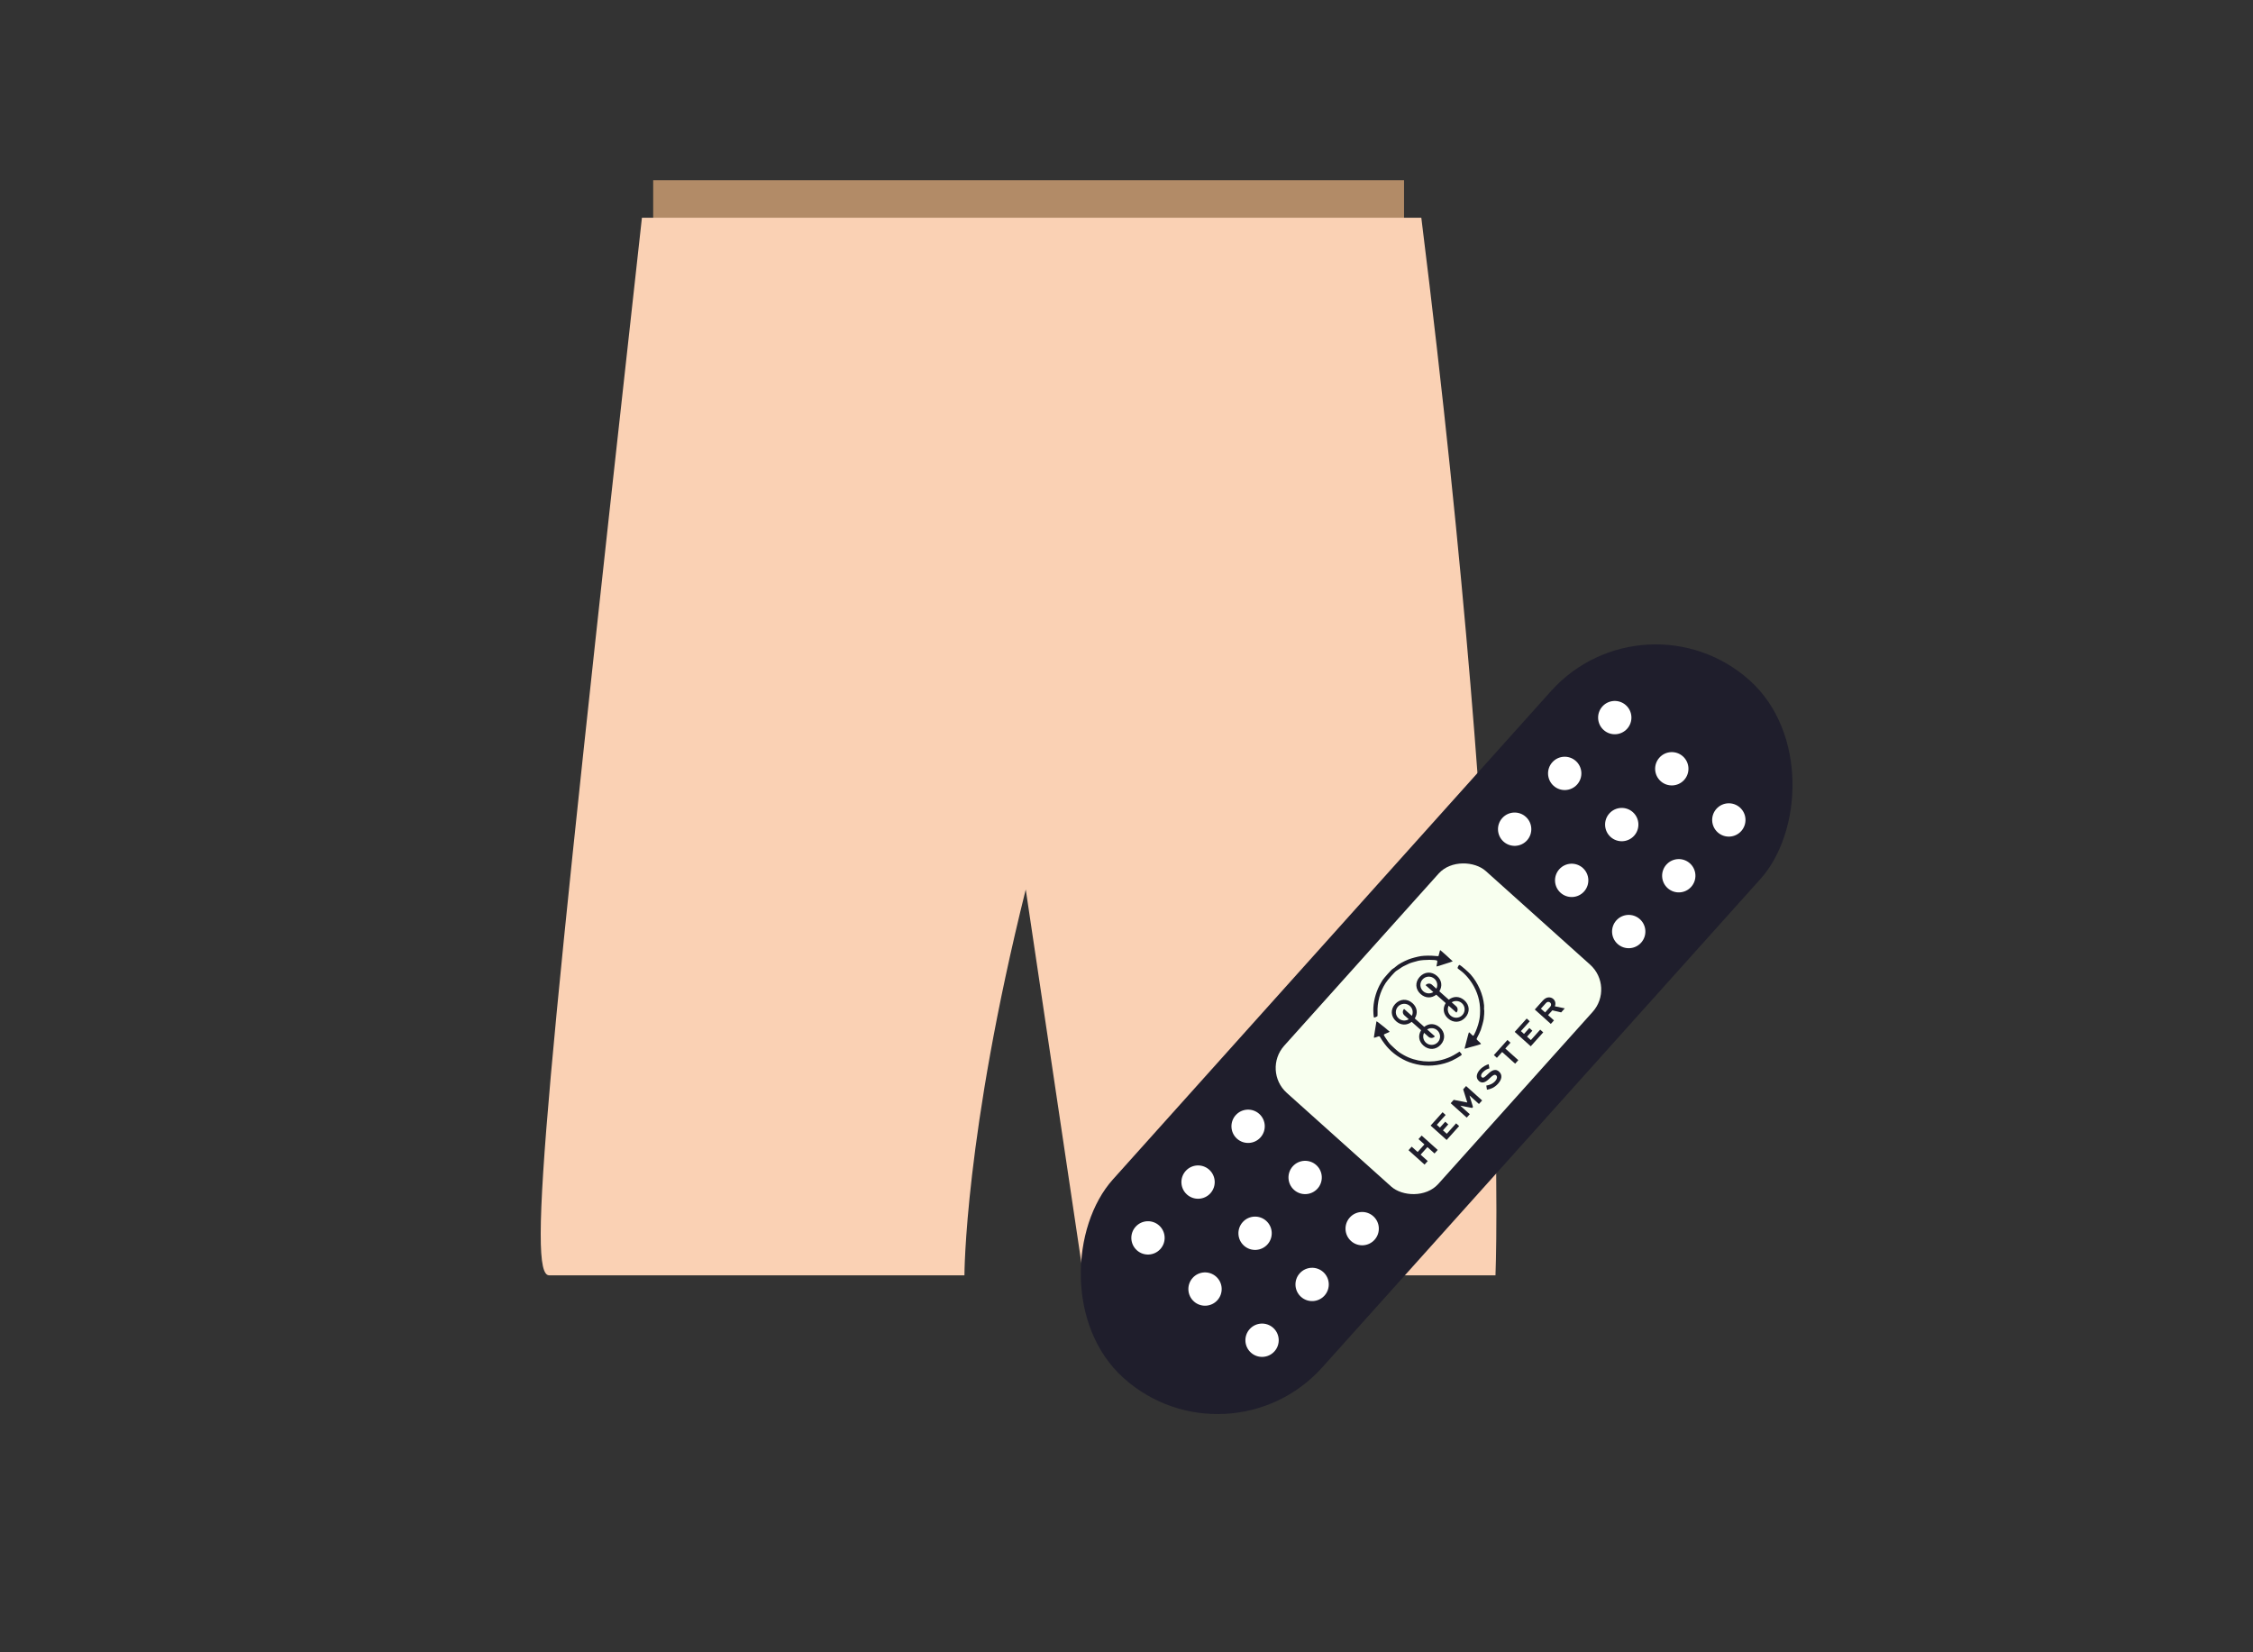 <svg width="300" height="220" viewBox="0 0 300 220" fill="none" xmlns="http://www.w3.org/2000/svg">
<rect x="0" y="0" width="300" height="220" fill="#333333" stroke="none"/>
<rect x="86.975" y="24" width="99.98" height="12.498" fill="#B28B67"/>
<path d="M73.121 169.804C70.213 169.804 72.501 145.923 85.475 28.999H189.258C201.104 124.139 199.132 169.804 199.132 169.804H144.237C144.237 169.804 142.066 155.227 136.584 118.431C128.42 151.195 128.42 169.804 128.42 169.804H73.121Z" fill="#FAD1B4"/>
<rect x="219.032" y="78.079" width="37.464" height="124.813" rx="18.732" transform="rotate(41.899 219.032 78.079)" fill="#1F1E2C"/>
<circle cx="166.193" cy="149.963" r="2.218" transform="rotate(41.899 166.193 149.963)" fill="white"/>
<circle cx="159.529" cy="157.393" r="2.218" transform="rotate(41.899 159.529 157.393)" fill="white"/>
<circle cx="152.862" cy="164.822" r="2.218" transform="rotate(41.899 152.862 164.822)" fill="white"/>
<circle cx="173.787" cy="156.777" r="2.218" transform="rotate(41.899 173.787 156.777)" fill="white"/>
<circle cx="167.122" cy="164.206" r="2.218" transform="rotate(41.899 167.122 164.206)" fill="white"/>
<circle cx="160.457" cy="171.635" r="2.218" transform="rotate(41.899 160.457 171.635)" fill="white"/>
<circle cx="181.382" cy="163.591" r="2.218" transform="rotate(41.899 181.382 163.591)" fill="white"/>
<circle cx="174.717" cy="171.02" r="2.218" transform="rotate(41.899 174.717 171.02)" fill="white"/>
<circle cx="168.051" cy="178.45" r="2.218" transform="rotate(41.899 168.051 178.45)" fill="white"/>
<circle cx="215.016" cy="95.547" r="2.218" transform="rotate(41.899 215.016 95.547)" fill="white"/>
<circle cx="208.351" cy="102.976" r="2.218" transform="rotate(41.899 208.351 102.976)" fill="white"/>
<circle cx="201.685" cy="110.406" r="2.218" transform="rotate(41.899 201.685 110.406)" fill="white"/>
<circle cx="222.61" cy="102.361" r="2.218" transform="rotate(41.899 222.61 102.361)" fill="white"/>
<circle cx="215.945" cy="109.791" r="2.218" transform="rotate(41.899 215.945 109.791)" fill="white"/>
<circle cx="209.279" cy="117.219" r="2.218" transform="rotate(41.899 209.279 117.219)" fill="white"/>
<circle cx="230.204" cy="109.175" r="2.218" transform="rotate(41.899 230.204 109.175)" fill="white"/>
<circle cx="223.539" cy="116.604" r="2.218" transform="rotate(41.899 223.539 116.604)" fill="white"/>
<circle cx="216.874" cy="124.034" r="2.218" transform="rotate(41.899 216.874 124.034)" fill="white"/>
<rect x="168.031" y="142.543" width="39.681" height="27.562" rx="4.449" transform="rotate(-48.101 168.031 142.543)" fill="#F8FFEF"/>
<path fill-rule="evenodd" clip-rule="evenodd" d="M184.105 130.487C184.05 130.58 183.949 130.748 183.881 130.861C183.308 131.813 182.934 133.037 182.871 134.17C182.846 134.623 182.896 135.423 182.953 135.474C182.993 135.51 183.07 135.484 183.402 135.321C183.428 135.308 183.44 135.088 183.429 134.833C183.37 133.464 183.746 132.068 184.485 130.911C184.776 130.456 185.783 129.321 185.957 129.252C186.01 129.231 186.204 129.104 186.388 128.97C186.699 128.743 186.984 128.585 187.45 128.383C187.55 128.339 187.638 128.297 187.645 128.29C187.678 128.253 188.533 127.996 188.862 127.923C189.58 127.764 191.228 127.757 191.363 127.913C191.399 127.955 191.391 128.095 191.339 128.321C191.296 128.51 191.27 128.674 191.281 128.684C191.299 128.701 191.676 128.587 192.48 128.321C192.57 128.291 192.823 128.21 193.042 128.142C193.261 128.073 193.439 128.008 193.439 127.997C193.437 127.963 191.802 126.499 191.767 126.501C191.75 126.502 191.698 126.675 191.654 126.885C191.609 127.095 191.559 127.282 191.542 127.3C191.526 127.318 191.293 127.308 191.025 127.278C190.538 127.222 189.683 127.233 189.211 127.302C188.802 127.361 187.93 127.591 187.574 127.734C186.857 128.023 186.169 128.408 185.881 128.681C185.778 128.779 185.612 128.905 185.512 128.961C185.369 129.04 185.208 129.198 184.768 129.691C184.458 130.036 184.16 130.395 184.105 130.487ZM183.142 136.845C183.075 137.305 182.999 137.783 182.972 137.908C182.945 138.034 182.938 138.15 182.957 138.167C182.976 138.184 183.12 138.148 183.279 138.086C183.677 137.931 183.685 137.933 183.856 138.228C184.01 138.493 184.069 138.578 184.374 138.988C185.088 139.946 186.06 140.716 187.232 141.254C187.761 141.497 188.472 141.702 189.154 141.808C190.52 142.022 192.069 141.804 193.34 141.22C193.685 141.062 194.298 140.714 194.543 140.538C194.679 140.44 194.661 140.35 194.465 140.151L194.338 140.022L193.979 140.246C193.372 140.626 193.001 140.8 192.344 141.014C190.578 141.589 188.522 141.388 186.92 140.482C186.363 140.167 186.237 140.075 185.685 139.581C185.201 139.149 185.048 138.99 184.837 138.7C184.516 138.258 184.252 137.828 184.261 137.762C184.265 137.734 184.445 137.643 184.661 137.559C184.877 137.475 185.049 137.39 185.042 137.371C185.029 137.33 183.872 136.383 183.534 136.136C183.405 136.042 183.291 135.975 183.282 135.987C183.272 135.998 183.209 136.384 183.142 136.845ZM194.142 128.712C194.104 128.789 194.074 128.872 194.075 128.897C194.076 128.922 194.237 129.056 194.433 129.196C195.105 129.674 195.801 130.496 196.269 131.36C196.894 132.518 197.158 133.737 197.07 135.067C197.038 135.557 196.983 135.864 196.825 136.424C196.664 136.998 196.277 137.878 196.172 137.909C196.133 137.92 196.046 137.852 195.884 137.683C195.757 137.55 195.636 137.446 195.616 137.452C195.574 137.465 195.529 137.616 195.272 138.62C195.166 139.03 195.064 139.425 195.044 139.497L195.009 139.629L195.165 139.605C195.252 139.592 195.333 139.57 195.346 139.556C195.36 139.543 195.5 139.5 195.658 139.461C196.375 139.284 197.203 139.035 197.21 138.994C197.215 138.97 197.086 138.831 196.925 138.687C196.763 138.543 196.625 138.401 196.617 138.371C196.609 138.34 196.656 138.221 196.72 138.105C196.874 137.831 197.062 137.43 197.175 137.136C197.289 136.838 197.533 135.933 197.562 135.701C197.622 135.209 197.654 134.768 197.64 134.606C197.626 134.428 197.618 134.438 197.618 134.438L197.615 134.377L197.608 134.257C197.608 134.257 197.631 134.062 197.613 133.859C197.484 132.41 196.816 130.876 195.823 129.748C195.528 129.413 194.522 128.538 194.377 128.49C194.291 128.461 194.245 128.505 194.142 128.712Z" fill="#1F1E2C"/>
<path fill-rule="evenodd" clip-rule="evenodd" d="M185.77 133.686C185.13 134.393 185.182 135.338 185.895 135.973C186.53 136.538 187.326 136.56 187.976 136.057L189.232 137.174C188.797 137.869 188.906 138.651 189.541 139.217C190.254 139.851 191.207 139.8 191.847 139.093C192.487 138.386 192.435 137.441 191.722 136.806C191.087 136.241 190.291 136.218 189.641 136.722L188.385 135.605C188.82 134.909 188.711 134.127 188.076 133.562C187.363 132.927 186.41 132.979 185.77 133.686ZM189.041 130.07C188.402 130.777 188.453 131.722 189.166 132.357C189.802 132.922 190.598 132.945 191.248 132.441L192.503 133.558C192.068 134.253 192.177 135.035 192.812 135.601C193.526 136.235 194.478 136.184 195.118 135.477C195.758 134.77 195.706 133.825 194.993 133.19C194.358 132.625 193.562 132.602 192.912 133.106L191.657 131.989C192.091 131.294 191.983 130.511 191.347 129.946C190.634 129.311 189.681 129.363 189.041 130.07ZM186.236 135.596C185.774 135.185 185.736 134.481 186.15 134.024C186.564 133.566 187.274 133.528 187.735 133.939C188.118 134.279 188.21 134.821 187.994 135.257L186.98 134.354C186.97 134.345 186.955 134.346 186.946 134.356V134.356C186.729 134.596 186.749 134.965 186.991 135.18L187.585 135.709C187.171 135.968 186.618 135.936 186.236 135.596ZM189.507 131.98C189.046 131.569 189.007 130.865 189.421 130.408C189.835 129.95 190.545 129.912 191.006 130.323C191.389 130.663 191.481 131.205 191.265 131.641L190.671 131.112C190.429 130.897 190.057 130.917 189.84 131.157V131.157C189.831 131.167 189.832 131.181 189.842 131.19L190.856 132.093C190.443 132.352 189.89 132.32 189.507 131.98ZM189.882 138.84C189.499 138.5 189.408 137.958 189.623 137.522L190.217 138.051C190.459 138.266 190.831 138.246 191.048 138.006V138.006C191.057 137.996 191.056 137.981 191.046 137.973L190.032 137.07C190.446 136.81 190.999 136.843 191.381 137.183C191.843 137.593 191.881 138.297 191.467 138.755C191.053 139.213 190.343 139.251 189.882 138.84ZM193.153 135.224C192.771 134.884 192.679 134.342 192.894 133.906L193.909 134.809C193.918 134.817 193.933 134.816 193.942 134.807V134.807C194.159 134.567 194.139 134.198 193.897 133.983L193.303 133.454C193.717 133.194 194.27 133.227 194.653 133.567C195.114 133.977 195.152 134.681 194.738 135.139C194.324 135.597 193.615 135.635 193.153 135.224Z" fill="#1F1E2C"/>
<path d="M190.111 154.592L189.163 153.74L190.067 152.733L191.015 153.584L191.438 153.113L189.302 151.197L188.88 151.667L189.671 152.378L188.767 153.385L187.976 152.675L187.553 153.146L189.688 155.063L190.111 154.592ZM192.442 149.35L191.734 150.139L191.319 149.766L192.496 148.454L192.09 148.09L190.494 149.87L192.629 151.786L194.294 149.932L193.891 149.571L192.647 150.958L192.136 150.5L192.844 149.712L192.442 149.35ZM197.355 146.521L195.22 144.604L194.829 145.039L195.375 146.787L195.369 146.793L193.57 146.442L193.168 146.89L195.303 148.807L195.711 148.353L194.472 147.24L194.486 147.224L196.021 147.521L196.139 147.39L195.678 145.896L195.693 145.88L196.932 146.992L197.355 146.521ZM198.231 141.696C197.943 141.768 197.442 141.997 197.042 142.442C196.681 142.844 196.41 143.469 196.927 143.932C197.47 144.42 198.015 143.917 198.464 143.476C198.778 143.179 199.021 143.001 199.227 143.186C199.426 143.365 199.337 143.675 199.094 143.946C198.706 144.378 198.217 144.488 197.912 144.539L197.995 145.092C198.42 145.025 198.974 144.849 199.47 144.296C199.94 143.773 200.127 143.15 199.601 142.677C199.012 142.149 198.42 142.716 198.045 143.082C197.772 143.339 197.507 143.609 197.317 143.438C197.134 143.274 197.226 143.014 197.417 142.801C197.734 142.448 198.108 142.3 198.318 142.258L198.231 141.696ZM199.323 140.848L200.019 140.073L201.749 141.626L202.169 141.158L200.439 139.606L201.131 138.834L200.726 138.47L198.918 140.484L199.323 140.848ZM203.64 136.875L202.932 137.663L202.517 137.29L203.694 135.979L203.288 135.615L201.692 137.394L203.827 139.311L205.492 137.456L205.089 137.095L203.845 138.482L203.334 138.024L204.042 137.236L203.64 136.875ZM206.921 135.864L206.136 135.159L206.706 134.525L207.878 134.798L208.359 134.261L207.05 133.99C207.171 133.625 207.111 133.264 206.836 133.018C206.666 132.865 206.453 132.793 206.236 132.798C205.969 132.806 205.701 132.927 205.428 133.231L204.366 134.415L206.501 136.332L206.921 135.864ZM205.839 133.57C205.915 133.485 206.01 133.399 206.159 133.397C206.252 133.392 206.341 133.424 206.413 133.489C206.577 133.636 206.574 133.875 206.427 134.039L205.74 134.804L205.181 134.302L205.839 133.57Z" fill="#1F1E2C"/>
</svg>

